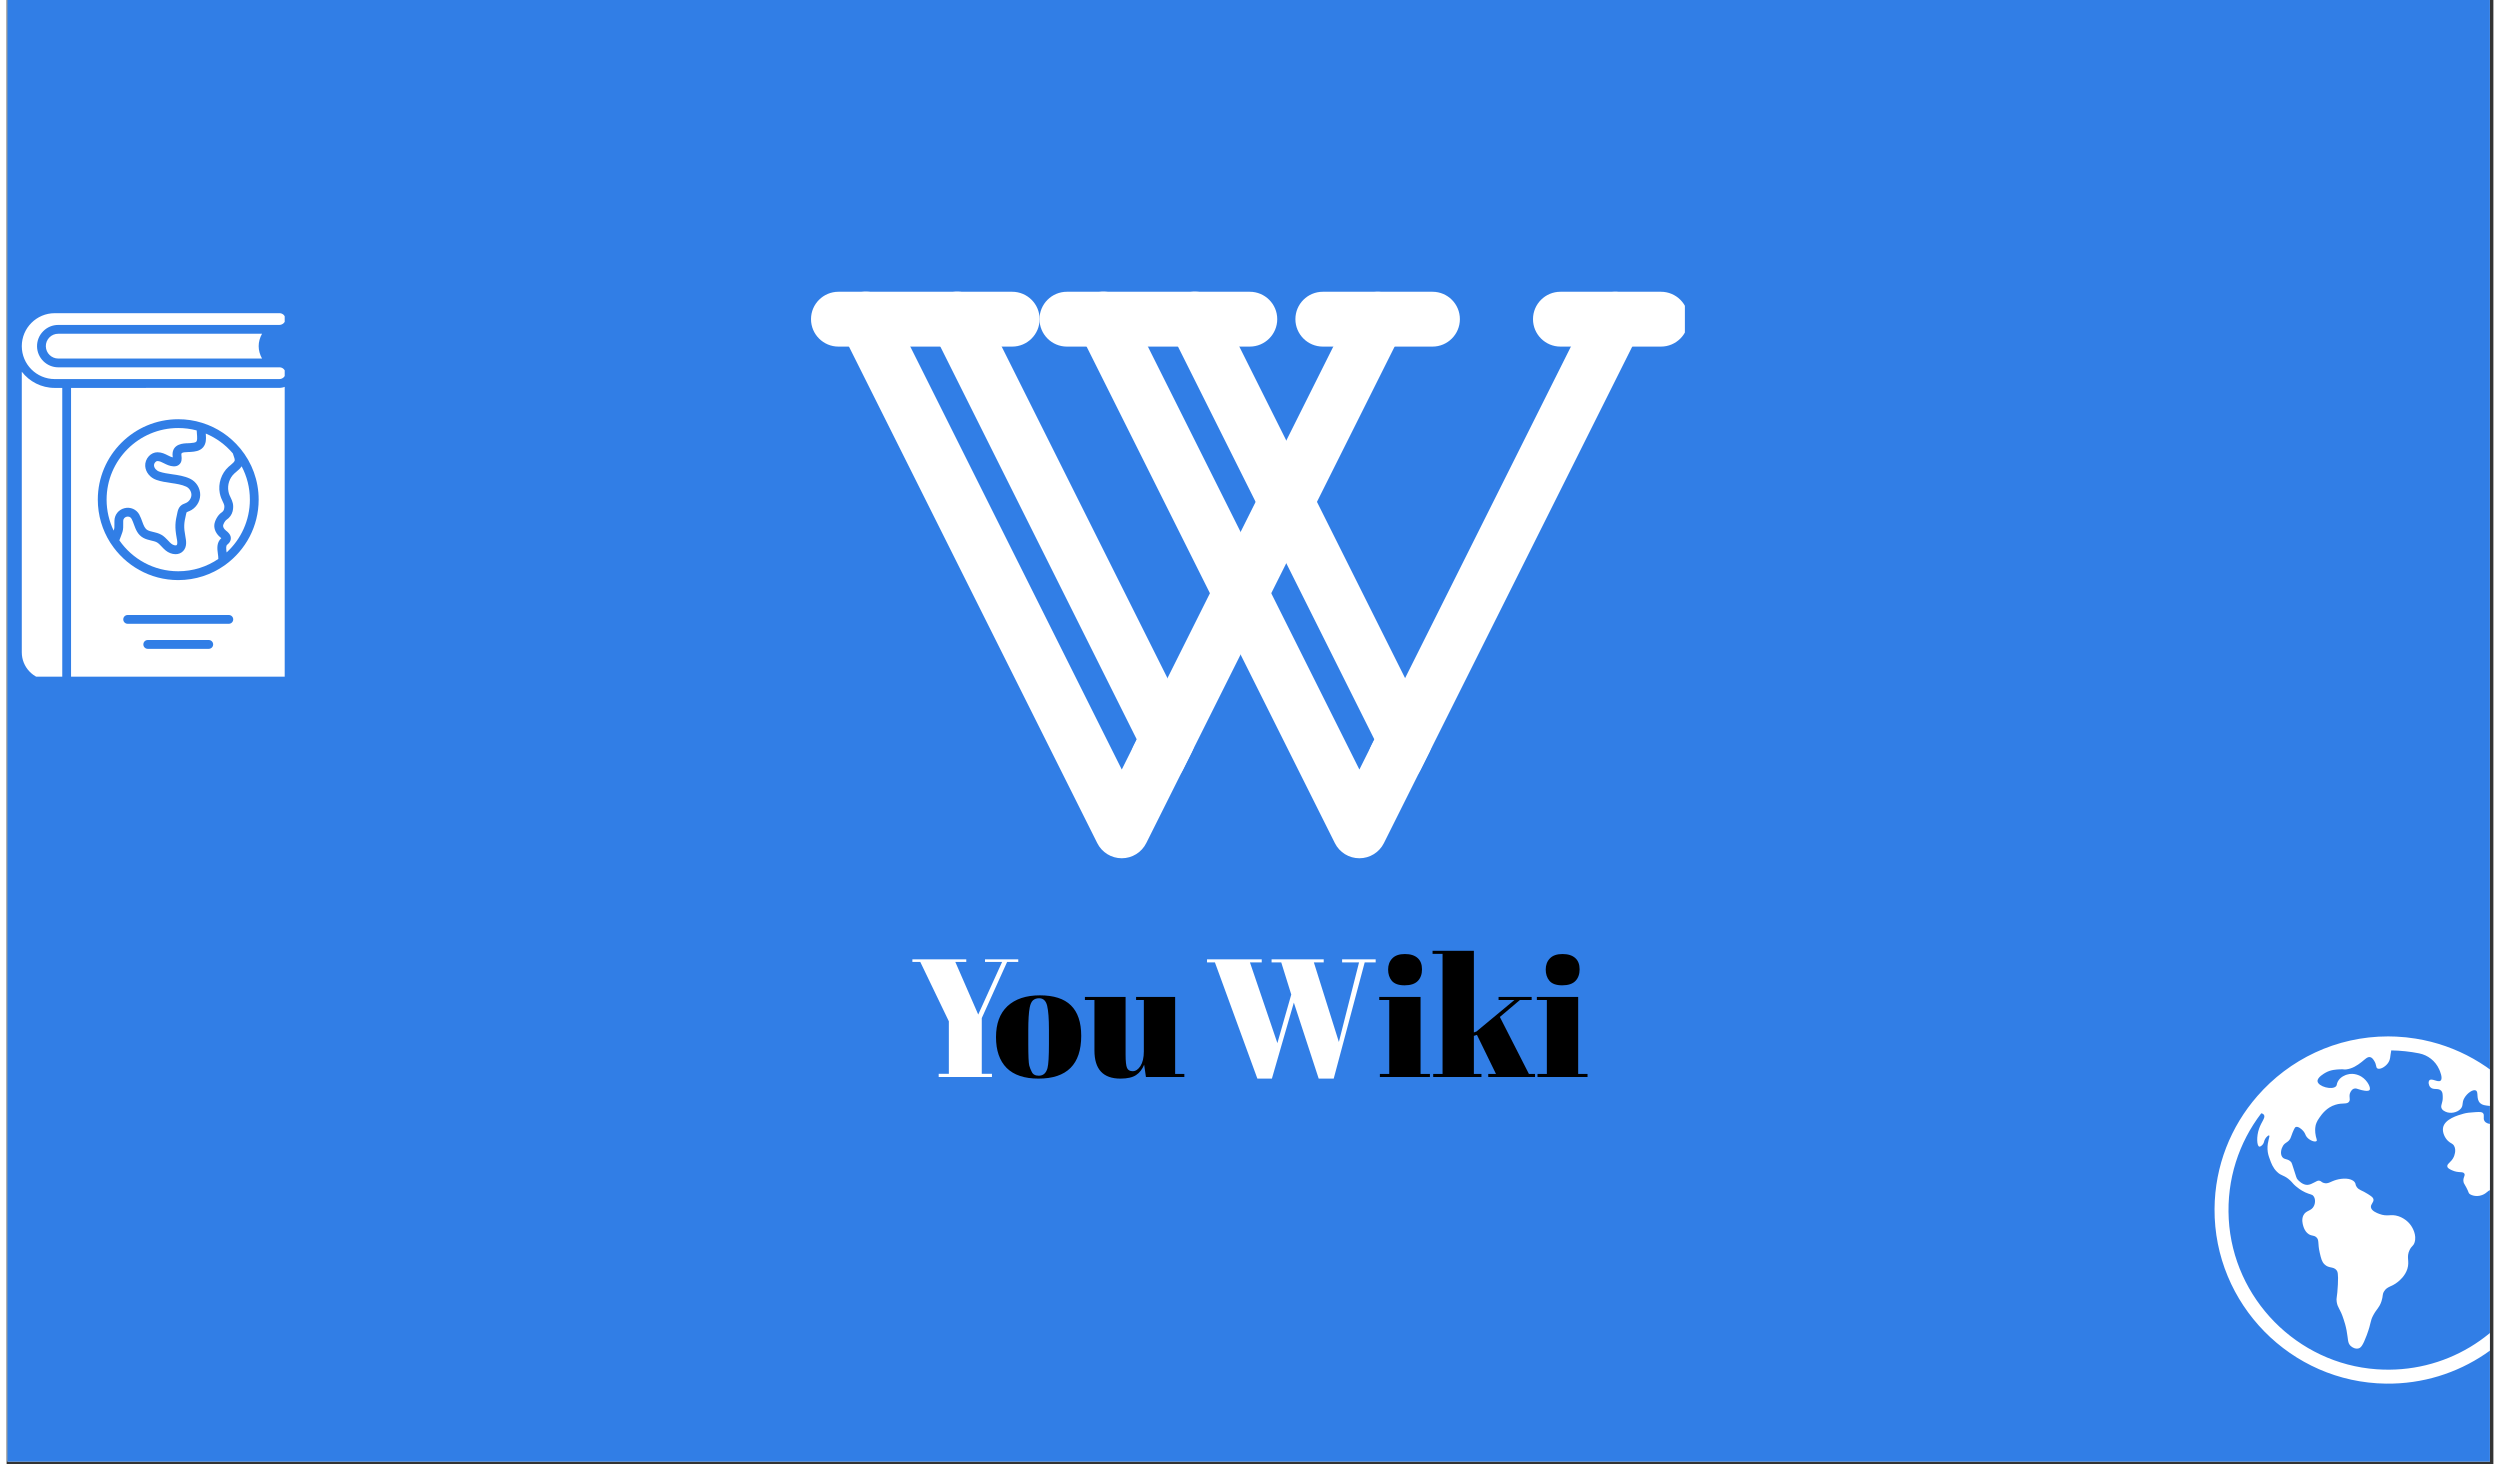<svg xmlns="http://www.w3.org/2000/svg" xmlns:xlink="http://www.w3.org/1999/xlink" width="321" zoomAndPan="magnify" viewBox="0 0 240.75 141.75" height="188" preserveAspectRatio="xMidYMid meet" version="1.0"><rect x="0" y="0" width="240.75" height="141.75" fill="#333333" stroke="none"/><defs><g/><clipPath id="9f099c93ed"><path d="M 0.086 0 L 240.414 0 L 240.414 141.5 L 0.086 141.5 Z M 0.086 0 " clip-rule="nonzero"/></clipPath><clipPath id="0bf065f8ae"><path d="M 77.875 28 L 101 28 L 101 34 L 77.875 34 Z M 77.875 28 " clip-rule="nonzero"/></clipPath><clipPath id="3947f7d8f4"><path d="M 80 28 L 116 28 L 116 83.918 L 80 83.918 Z M 80 28 " clip-rule="nonzero"/></clipPath><clipPath id="c76e961581"><path d="M 103 28 L 139 28 L 139 83.918 L 103 83.918 Z M 103 28 " clip-rule="nonzero"/></clipPath><clipPath id="acc5772666"><path d="M 147 28 L 162.477 28 L 162.477 34 L 147 34 Z M 147 28 " clip-rule="nonzero"/></clipPath><clipPath id="4f9673a50b"><path d="M 213.684 100.336 L 240.414 100.336 L 240.414 134 L 213.684 134 Z M 213.684 100.336 " clip-rule="nonzero"/></clipPath><clipPath id="403b4365cc"><path d="M 1.465 30.32 L 26.922 30.32 L 26.922 37 L 1.465 37 Z M 1.465 30.32 " clip-rule="nonzero"/></clipPath><clipPath id="1e22bd92b3"><path d="M 1.465 35 L 6 35 L 6 65.508 L 1.465 65.508 Z M 1.465 35 " clip-rule="nonzero"/></clipPath><clipPath id="f0d262a455"><path d="M 6 37 L 26.922 37 L 26.922 65.508 L 6 65.508 Z M 6 37 " clip-rule="nonzero"/></clipPath></defs><g clip-path="url(#9f099c93ed)"><path fill="#ffffff" d="M 0.086 0 L 240.414 0 L 240.414 141.5 L 0.086 141.5 Z M 0.086 0 " fill-opacity="1" fill-rule="nonzero"/><path fill="#317ee6" d="M 0.086 0 L 240.414 0 L 240.414 141.5 L 0.086 141.5 Z M 0.086 0 " fill-opacity="1" fill-rule="nonzero"/></g><g clip-path="url(#0bf065f8ae)"><path fill="#ffffff" d="M 97.352 33.555 L 80.531 33.555 C 79.066 33.555 77.875 32.363 77.875 30.898 C 77.875 29.434 79.066 28.246 80.531 28.246 L 97.352 28.246 C 98.816 28.246 100.008 29.434 100.008 30.898 C 100.008 32.363 98.816 33.555 97.352 33.555 Z M 97.352 33.555 " fill-opacity="1" fill-rule="nonzero"/></g><path fill="#ffffff" d="M 138.043 33.555 L 127.426 33.555 C 125.961 33.555 124.77 32.363 124.77 30.898 C 124.77 29.434 125.961 28.246 127.426 28.246 L 138.043 28.246 C 139.508 28.246 140.695 29.434 140.695 30.898 C 140.695 32.363 139.508 33.555 138.043 33.555 Z M 138.043 33.555 " fill-opacity="1" fill-rule="nonzero"/><path fill="#ffffff" d="M 111.496 76.012 C 111.098 76.012 110.691 75.926 110.309 75.734 C 109 75.074 108.465 73.484 109.125 72.172 L 130.359 29.715 C 131.016 28.402 132.602 27.875 133.922 28.527 C 135.23 29.188 135.766 30.777 135.109 32.09 L 113.871 74.547 C 113.406 75.477 112.469 76.012 111.496 76.012 Z M 111.496 76.012 " fill-opacity="1" fill-rule="nonzero"/><g clip-path="url(#3947f7d8f4)"><path fill="#ffffff" d="M 107.961 83.09 C 106.953 83.09 106.035 82.523 105.586 81.621 L 80.809 32.074 C 80.156 30.766 80.688 29.172 82 28.516 C 83.312 27.855 84.902 28.395 85.559 29.699 L 107.961 74.5 L 109.414 71.59 L 89.656 32.074 C 89.004 30.766 89.535 29.172 90.848 28.516 C 92.156 27.855 93.75 28.395 94.406 29.699 L 114.758 70.398 C 115.129 71.148 115.129 72.023 114.758 72.773 L 110.332 81.621 C 109.883 82.523 108.965 83.09 107.961 83.09 Z M 107.961 83.09 " fill-opacity="1" fill-rule="nonzero"/></g><g clip-path="url(#c76e961581)"><path fill="#ffffff" d="M 130.965 83.09 C 129.957 83.09 129.039 82.523 128.59 81.621 L 103.816 32.074 C 103.16 30.766 103.691 29.172 105.004 28.516 C 106.312 27.855 107.906 28.395 108.562 29.699 L 130.965 74.5 L 132.418 71.59 L 112.664 32.074 C 112.004 30.762 112.539 29.168 113.852 28.516 C 115.16 27.855 116.754 28.395 117.414 29.699 L 137.762 70.398 C 138.133 71.148 138.133 72.023 137.762 72.773 L 133.34 81.621 C 132.891 82.523 131.969 83.09 130.965 83.09 Z M 130.965 83.09 " fill-opacity="1" fill-rule="nonzero"/></g><path fill="#ffffff" d="M 120.355 33.555 L 102.648 33.555 C 101.184 33.555 99.996 32.363 99.996 30.898 C 99.996 29.434 101.184 28.246 102.648 28.246 L 120.355 28.246 C 121.82 28.246 123.012 29.434 123.012 30.898 C 123.012 32.363 121.82 33.555 120.355 33.555 Z M 120.355 33.555 " fill-opacity="1" fill-rule="nonzero"/><g clip-path="url(#acc5772666)"><path fill="#ffffff" d="M 160.16 33.555 L 150.43 33.555 C 148.965 33.555 147.773 32.363 147.773 30.898 C 147.773 29.434 148.965 28.246 150.43 28.246 L 160.16 28.246 C 161.629 28.246 162.816 29.434 162.816 30.898 C 162.816 32.363 161.629 33.555 160.16 33.555 Z M 160.16 33.555 " fill-opacity="1" fill-rule="nonzero"/></g><path fill="#ffffff" d="M 134.5 76.012 C 134.102 76.012 133.695 75.926 133.312 75.734 C 132.004 75.074 131.469 73.484 132.129 72.172 L 153.363 29.715 C 154.02 28.402 155.605 27.875 156.926 28.527 C 158.238 29.188 158.77 30.777 158.113 32.09 L 136.879 74.547 C 136.41 75.477 135.473 76.012 134.5 76.012 Z M 134.5 76.012 " fill-opacity="1" fill-rule="nonzero"/><g clip-path="url(#4f9673a50b)"><path fill="#ffffff" d="M 233.227 100.551 C 232.605 100.449 231.973 100.383 231.328 100.355 C 231.078 100.34 230.82 100.336 230.562 100.336 C 225.516 100.336 220.977 102.574 217.898 106.113 C 215.34 109.043 213.781 112.863 213.754 117.039 C 213.699 126.246 221.148 133.84 230.355 133.953 C 237.445 134.039 243.559 129.711 246.105 123.547 C 246.926 121.574 247.375 119.41 247.375 117.145 C 247.375 108.785 241.238 101.828 233.227 100.551 Z M 229.445 132.562 C 221.746 132.02 215.555 125.723 215.129 118.016 C 214.918 114.16 216.125 110.598 218.27 107.789 C 218.281 107.77 218.457 107.809 218.539 107.934 C 218.715 108.191 218.301 108.59 218.066 109.266 C 217.793 110.047 217.855 110.93 218.078 111.004 C 218.195 111.043 218.367 110.867 218.434 110.781 C 218.574 110.602 218.523 110.48 218.652 110.266 C 218.762 110.078 218.965 109.887 219.039 109.926 C 219.156 109.984 218.852 110.496 218.883 111.262 C 218.898 111.66 219.004 111.957 219.105 112.223 C 219.234 112.594 219.398 113.047 219.785 113.43 C 220.238 113.887 220.48 113.723 221.082 114.285 C 221.336 114.527 221.328 114.586 221.617 114.836 C 221.77 114.961 222.074 115.219 222.531 115.434 C 223.039 115.668 223.188 115.602 223.336 115.801 C 223.531 116.051 223.52 116.465 223.371 116.762 C 223.125 117.27 222.617 117.148 222.359 117.652 C 222.16 118.051 222.289 118.5 222.336 118.668 C 222.379 118.812 222.469 119.137 222.75 119.387 C 223.105 119.707 223.355 119.539 223.621 119.793 C 223.902 120.062 223.727 120.355 223.934 121.258 C 224.07 121.848 224.141 122.152 224.398 122.402 C 224.828 122.824 225.246 122.586 225.562 122.969 C 225.672 123.102 225.746 123.293 225.695 124.367 C 225.633 125.672 225.516 125.617 225.582 126.043 C 225.684 126.668 225.91 126.656 226.254 127.738 C 226.34 127.996 226.449 128.34 226.539 128.812 C 226.699 129.668 226.625 130 226.918 130.289 C 227.098 130.469 227.406 130.617 227.688 130.543 C 227.906 130.492 228.105 130.297 228.492 129.254 C 228.957 127.992 228.793 127.941 229.125 127.324 C 229.465 126.691 229.707 126.613 229.918 125.969 C 230.09 125.438 229.977 125.336 230.164 125.027 C 230.465 124.52 230.887 124.605 231.504 124.102 C 231.672 123.965 232.203 123.535 232.422 122.844 C 232.66 122.078 232.293 121.719 232.641 121.012 C 232.84 120.602 233 120.652 233.117 120.293 C 233.359 119.559 232.891 118.82 232.789 118.668 C 232.348 118.016 231.684 117.785 231.539 117.738 C 230.797 117.5 230.508 117.828 229.699 117.52 C 229.473 117.434 228.938 117.23 228.895 116.875 C 228.852 116.57 229.203 116.402 229.137 116.09 C 229.102 115.926 228.938 115.816 228.613 115.605 C 228.012 115.215 227.758 115.242 227.523 114.922 C 227.352 114.676 227.457 114.609 227.309 114.434 C 226.953 114.012 226.105 114.066 225.574 114.215 C 224.992 114.371 224.754 114.652 224.34 114.527 C 224.16 114.477 224.125 114.406 224.02 114.348 C 224.02 114.348 223.965 114.32 223.887 114.301 C 223.664 114.242 223.207 114.695 222.746 114.711 C 222.289 114.727 221.879 114.301 221.773 114.164 C 221.754 114.137 221.734 114.109 221.734 114.109 C 221.688 114.031 221.656 113.926 221.543 113.566 C 221.246 112.617 221.219 112.566 221.168 112.504 C 220.848 112.133 220.492 112.312 220.289 111.98 C 220.098 111.676 220.207 111.211 220.383 110.926 C 220.613 110.562 220.887 110.621 221.102 110.199 C 221.176 110.059 221.148 110.039 221.309 109.648 C 221.508 109.168 221.57 109.125 221.617 109.109 C 221.852 109.02 222.191 109.312 222.359 109.512 C 222.566 109.762 222.531 109.895 222.691 110.086 C 222.98 110.434 223.5 110.598 223.629 110.465 C 223.723 110.367 223.559 110.199 223.508 109.672 C 223.496 109.531 223.477 109.285 223.535 108.988 C 223.555 108.887 223.621 108.598 223.914 108.195 C 224.129 107.887 224.609 107.207 225.461 106.953 C 226.16 106.734 226.578 106.945 226.781 106.652 C 226.957 106.406 226.688 106.102 226.938 105.684 C 226.984 105.609 227.074 105.457 227.246 105.398 C 227.422 105.34 227.574 105.41 227.758 105.469 C 228.008 105.551 228.613 105.703 228.758 105.531 C 228.922 105.34 228.574 104.609 227.988 104.242 C 227.898 104.184 227.289 103.809 226.574 104.035 C 226.477 104.062 225.93 104.23 225.684 104.715 C 225.562 104.953 225.625 105.051 225.512 105.168 C 225.137 105.559 223.797 105.195 223.727 104.691 C 223.676 104.305 224.383 103.914 224.516 103.84 C 225.012 103.562 225.547 103.539 225.906 103.523 C 226.305 103.504 226.254 103.559 226.504 103.531 C 227.098 103.457 227.574 103.145 228 102.809 C 228.312 102.566 228.559 102.277 228.828 102.344 C 229.012 102.391 229.121 102.562 229.207 102.699 C 229.457 103.082 229.352 103.328 229.516 103.434 C 229.738 103.574 230.242 103.324 230.527 102.945 C 230.805 102.578 230.742 102.27 230.859 101.711 C 230.859 101.707 230.859 101.703 230.863 101.691 C 231.781 101.707 232.68 101.805 233.555 101.977 C 234.41 102.145 235.133 102.711 235.492 103.508 L 235.5 103.52 C 235.559 103.652 235.891 104.402 235.641 104.617 C 235.398 104.832 234.781 104.348 234.559 104.582 C 234.426 104.719 234.469 105.059 234.645 105.254 C 234.93 105.566 235.422 105.289 235.707 105.605 C 235.836 105.754 235.84 105.941 235.848 106.203 C 235.871 106.781 235.598 107.016 235.742 107.316 C 235.824 107.484 235.98 107.559 236.105 107.621 C 236.578 107.848 237.262 107.723 237.598 107.328 C 237.871 107 237.668 106.777 237.938 106.305 C 238.215 105.82 238.781 105.434 239.051 105.57 C 239.348 105.723 239.043 106.402 239.48 106.805 C 239.676 106.984 239.93 107.016 240.309 107.059 C 240.918 107.133 241.121 106.945 241.539 107.117 C 241.645 107.164 241.879 107.262 242.039 107.508 C 242.062 107.547 242.312 107.938 242.164 108.293 C 241.996 108.699 241.434 108.766 241.098 108.805 C 240.883 108.828 240.141 108.918 239.895 108.535 C 239.707 108.258 239.938 107.961 239.734 107.754 C 239.637 107.66 239.496 107.637 239.016 107.668 C 238.453 107.707 238.172 107.73 237.867 107.816 C 237.312 107.973 236.023 108.332 235.875 109.184 C 235.801 109.625 236.039 110.152 236.355 110.453 C 236.613 110.707 236.805 110.68 236.949 110.941 C 237.191 111.375 236.945 111.93 236.914 112.004 C 236.672 112.535 236.238 112.656 236.289 112.93 C 236.32 113.102 236.523 113.195 236.742 113.297 C 237.367 113.59 237.793 113.375 237.938 113.617 C 238.066 113.824 237.758 114.023 237.867 114.457 C 237.902 114.598 237.934 114.582 238.133 114.969 C 238.379 115.441 238.324 115.461 238.426 115.57 C 238.492 115.645 239.012 115.934 239.648 115.699 C 240.164 115.512 240.254 115.172 240.527 115.227 C 240.754 115.273 240.742 115.504 240.992 115.691 C 241.469 116.047 242.16 115.508 242.395 115.762 C 242.652 116.051 241.875 116.824 242.199 117.434 C 242.352 117.719 242.617 117.738 242.652 118.031 C 242.676 118.238 242.559 118.34 242.418 118.73 C 242.418 118.73 242.316 119.02 242.246 119.414 C 242.098 120.289 242.566 120.586 242.418 121.391 C 242.402 121.5 242.336 121.773 242.246 122.086 C 242.207 122.234 242.168 122.363 242.105 122.539 C 241.977 122.867 241.93 122.891 241.848 123.125 C 241.77 123.336 241.734 123.492 241.684 123.781 C 241.574 124.453 241.516 124.789 241.609 125.055 C 241.699 125.312 241.953 125.75 242.297 125.773 C 242.797 125.809 243 124.934 243.703 124.273 C 243.957 124.031 244.242 123.871 244.531 123.773 C 241.895 129.305 236.07 133.031 229.445 132.562 Z M 229.445 132.562 " fill-opacity="1" fill-rule="nonzero"/></g><path fill="#ffffff" d="M 4.141 32.668 C 3.914 32.898 3.789 33.207 3.797 33.531 C 3.809 34.184 4.348 34.711 4.996 34.711 L 24.727 34.711 C 24.516 34.328 24.402 33.926 24.402 33.512 C 24.402 33.098 24.516 32.695 24.727 32.312 L 5 32.312 C 4.676 32.309 4.367 32.438 4.141 32.668 Z M 4.141 32.668 " fill-opacity="1" fill-rule="evenodd"/><g clip-path="url(#403b4365cc)"><path fill="#ffffff" d="M 4.996 31.457 L 25.578 31.457 C 25.586 31.457 25.594 31.457 25.602 31.457 L 26.395 31.457 C 26.707 31.457 26.973 31.227 26.988 30.93 C 27 30.762 26.941 30.605 26.824 30.484 C 26.719 30.383 26.574 30.32 26.426 30.32 L 4.66 30.32 C 2.898 30.32 1.469 31.754 1.469 33.512 C 1.469 35.27 2.898 36.699 4.66 36.699 L 26.395 36.699 C 26.711 36.699 26.973 36.469 26.992 36.172 C 27.004 36.004 26.945 35.848 26.828 35.73 C 26.719 35.621 26.578 35.562 26.426 35.562 L 25.621 35.562 C 25.609 35.566 25.602 35.566 25.594 35.566 L 25.57 35.562 L 5 35.562 C 3.887 35.562 2.965 34.66 2.945 33.547 C 2.938 32.988 3.148 32.465 3.539 32.07 C 3.922 31.676 4.445 31.457 4.996 31.457 Z M 4.996 31.457 " fill-opacity="1" fill-rule="evenodd"/></g><g clip-path="url(#1e22bd92b3)"><path fill="#ffffff" d="M 1.469 35.988 L 1.469 63.156 C 1.469 64.566 2.57 65.746 3.98 65.84 C 4.027 65.844 4.098 65.848 4.16 65.848 L 5.387 65.848 L 5.387 37.555 L 4.656 37.555 C 3.363 37.555 2.207 36.941 1.469 35.988 Z M 1.469 35.988 " fill-opacity="1" fill-rule="evenodd"/></g><path fill="#ffffff" d="M 21.883 49.488 C 21.801 49.828 21.586 50.129 21.27 50.336 C 21.145 50.418 20.969 50.746 20.957 50.883 C 20.941 51.062 21.09 51.25 21.238 51.367 L 21.25 51.379 C 21.43 51.523 21.801 51.82 21.688 52.273 C 21.633 52.496 21.473 52.633 21.379 52.715 L 21.359 52.73 C 21.23 52.844 21.242 53.059 21.297 53.484 C 22.684 52.215 23.551 50.391 23.551 48.371 C 23.551 47.207 23.262 46.109 22.754 45.145 C 22.609 45.363 22.406 45.535 22.227 45.684 C 22.168 45.73 22.113 45.781 22.059 45.828 C 21.582 46.258 21.352 46.949 21.477 47.582 C 21.527 47.848 21.613 48.02 21.703 48.203 C 21.855 48.52 22.023 48.875 21.883 49.488 Z M 21.883 49.488 " fill-opacity="1" fill-rule="evenodd"/><path fill="#ffffff" d="M 17.75 46.34 C 18.355 46.621 18.754 47.262 18.742 47.93 C 18.73 48.598 18.305 49.223 17.691 49.48 C 17.652 49.496 17.617 49.512 17.578 49.523 C 17.527 49.543 17.453 49.574 17.434 49.59 C 17.418 49.605 17.402 49.664 17.379 49.758 C 17.164 50.66 17.133 51.012 17.309 51.949 C 17.383 52.344 17.488 52.938 17.086 53.355 C 16.883 53.566 16.625 53.652 16.355 53.652 C 16.016 53.652 15.664 53.512 15.398 53.293 C 15.25 53.172 15.129 53.043 15.008 52.914 C 14.859 52.754 14.715 52.602 14.559 52.512 C 14.406 52.426 14.211 52.379 14 52.332 C 13.758 52.273 13.48 52.211 13.223 52.066 C 12.684 51.762 12.496 51.242 12.328 50.781 C 12.258 50.594 12.195 50.41 12.109 50.25 L 12.094 50.227 C 11.949 49.965 11.695 50.008 11.617 50.027 C 11.461 50.066 11.289 50.195 11.289 50.441 C 11.285 50.652 11.285 50.859 11.285 51.066 C 11.281 51.371 11.172 51.648 11.074 51.895 C 11.043 51.977 11.012 52.051 10.988 52.121 C 10.969 52.188 10.941 52.25 10.914 52.312 C 12.168 54.121 14.254 55.305 16.613 55.305 C 18.051 55.305 19.387 54.867 20.496 54.113 C 20.5 53.961 20.477 53.793 20.453 53.613 C 20.387 53.129 20.309 52.527 20.785 52.102 C 20.762 52.078 20.734 52.059 20.715 52.043 L 20.703 52.031 C 20.293 51.703 20.07 51.246 20.109 50.809 C 20.141 50.445 20.43 49.867 20.797 49.625 C 20.93 49.539 21.023 49.418 21.051 49.289 C 21.125 48.977 21.066 48.852 20.934 48.578 C 20.836 48.375 20.711 48.121 20.637 47.746 C 20.457 46.824 20.789 45.824 21.484 45.195 C 21.551 45.141 21.613 45.086 21.68 45.031 C 21.875 44.867 22.078 44.699 22.086 44.551 C 22.094 44.48 22.059 44.375 22.027 44.273 L 22.02 44.254 C 21.98 44.133 21.941 44.016 21.902 43.895 C 21.199 43.062 20.301 42.402 19.281 41.973 C 19.285 42.047 19.289 42.117 19.293 42.191 C 19.309 42.453 19.336 42.941 19.02 43.309 C 18.699 43.68 18.211 43.723 17.855 43.75 L 17.812 43.754 C 17.742 43.758 17.668 43.762 17.59 43.762 C 16.914 43.777 16.918 43.879 16.918 44.012 C 16.918 44.051 16.922 44.102 16.93 44.152 C 16.953 44.367 17 44.77 16.656 45.016 C 16.562 45.086 16.395 45.164 16.145 45.148 C 15.777 45.125 15.484 44.977 15.227 44.848 C 15.004 44.734 14.812 44.637 14.609 44.637 L 14.605 44.637 C 14.508 44.637 14.43 44.707 14.395 44.746 C 14.309 44.836 14.262 44.961 14.27 45.07 C 14.285 45.312 14.496 45.559 14.777 45.656 C 15.156 45.789 15.578 45.848 16.023 45.914 C 16.602 45.996 17.195 46.082 17.75 46.34 Z M 17.75 46.34 " fill-opacity="1" fill-rule="evenodd"/><path fill="#ffffff" d="M 16.613 41.438 C 12.793 41.438 9.68 44.547 9.68 48.371 C 9.68 49.445 9.926 50.461 10.363 51.371 C 10.402 51.258 10.434 51.148 10.434 51.062 C 10.434 50.852 10.434 50.645 10.438 50.438 C 10.441 49.84 10.832 49.344 11.41 49.199 C 11.984 49.055 12.562 49.305 12.848 49.82 L 12.855 49.84 L 12.855 49.844 C 12.973 50.059 13.051 50.277 13.129 50.492 C 13.281 50.914 13.391 51.18 13.641 51.32 C 13.793 51.406 13.988 51.449 14.195 51.5 C 14.441 51.559 14.719 51.621 14.98 51.77 C 15.25 51.922 15.449 52.141 15.633 52.332 C 15.734 52.441 15.836 52.551 15.938 52.633 C 16.121 52.785 16.391 52.848 16.469 52.766 C 16.57 52.66 16.512 52.324 16.469 52.105 C 16.27 51.027 16.309 50.57 16.547 49.562 C 16.578 49.43 16.641 49.18 16.828 48.988 C 16.977 48.844 17.148 48.777 17.277 48.73 C 17.305 48.719 17.332 48.707 17.359 48.695 C 17.66 48.57 17.883 48.242 17.891 47.914 C 17.895 47.586 17.684 47.25 17.387 47.113 C 16.949 46.91 16.441 46.836 15.898 46.758 C 15.434 46.688 14.953 46.621 14.492 46.457 C 13.887 46.246 13.457 45.711 13.418 45.125 C 13.395 44.785 13.527 44.422 13.773 44.16 C 14 43.918 14.297 43.785 14.605 43.785 C 14.609 43.785 14.609 43.785 14.609 43.785 C 15.016 43.785 15.328 43.945 15.609 44.086 C 15.777 44.172 15.93 44.246 16.086 44.281 L 16.082 44.25 C 16.074 44.18 16.066 44.102 16.062 44.02 C 16.055 42.941 17.156 42.918 17.57 42.91 C 17.637 42.906 17.699 42.906 17.738 42.902 L 17.785 42.898 C 18.016 42.879 18.281 42.859 18.371 42.75 C 18.465 42.645 18.449 42.367 18.441 42.238 C 18.434 42.051 18.422 41.859 18.402 41.672 C 17.836 41.52 17.234 41.438 16.613 41.438 Z M 16.613 41.438 " fill-opacity="1" fill-rule="evenodd"/><g clip-path="url(#f0d262a455)"><path fill="#ffffff" d="M 18.965 40.949 C 20.387 41.398 21.633 42.246 22.57 43.363 C 22.602 43.391 22.625 43.422 22.648 43.453 C 23.746 44.797 24.402 46.508 24.402 48.371 C 24.402 50.953 23.141 53.242 21.203 54.66 C 21.172 54.691 21.137 54.715 21.102 54.734 C 19.832 55.633 18.285 56.16 16.613 56.16 C 13.883 56.16 11.477 54.746 10.086 52.609 C 10.066 52.582 10.047 52.555 10.031 52.527 C 9.27 51.324 8.828 49.898 8.828 48.371 C 8.828 44.078 12.32 40.586 16.617 40.586 C 17.406 40.586 18.172 40.703 18.891 40.926 C 18.914 40.93 18.941 40.938 18.965 40.949 Z M 6.238 37.555 L 6.238 65.848 L 26.637 65.848 C 26.836 65.848 26.992 65.688 26.992 65.492 L 26.992 37.426 C 26.809 37.508 26.605 37.551 26.395 37.551 Z M 11.719 59.539 L 21.512 59.539 C 21.746 59.539 21.938 59.727 21.938 59.965 C 21.938 60.199 21.746 60.391 21.512 60.391 L 11.719 60.391 C 11.484 60.391 11.293 60.199 11.293 59.965 C 11.293 59.727 11.484 59.539 11.719 59.539 Z M 13.664 61.961 L 19.57 61.961 C 19.805 61.961 19.996 62.152 19.996 62.391 C 19.996 62.625 19.805 62.816 19.57 62.816 L 13.664 62.816 C 13.43 62.816 13.238 62.625 13.238 62.391 C 13.238 62.152 13.426 61.961 13.664 61.961 Z M 13.664 61.961 " fill-opacity="1" fill-rule="evenodd"/></g><g fill="#000000" fill-opacity="1"><g transform="translate(95.488, 104.267)"><g><path d="M 5.422 -3.203 L 5.422 -4.594 C 5.422 -5.645 5.363 -6.41 5.25 -6.891 C 5.133 -7.379 4.875 -7.625 4.469 -7.625 C 4.227 -7.625 4.031 -7.555 3.875 -7.422 C 3.727 -7.285 3.625 -7.055 3.562 -6.734 C 3.469 -6.254 3.422 -5.516 3.422 -4.516 L 3.422 -3.234 C 3.422 -2.055 3.453 -1.348 3.516 -1.109 C 3.586 -0.867 3.664 -0.672 3.75 -0.516 C 3.863 -0.254 4.094 -0.125 4.438 -0.125 C 4.863 -0.125 5.145 -0.367 5.281 -0.859 C 5.375 -1.211 5.422 -1.992 5.422 -3.203 Z M 4.406 0.156 C 3.051 0.156 2.023 -0.188 1.328 -0.875 C 0.641 -1.57 0.297 -2.566 0.297 -3.859 C 0.297 -5.16 0.664 -6.16 1.406 -6.859 C 2.156 -7.555 3.203 -7.906 4.547 -7.906 C 5.891 -7.906 6.891 -7.582 7.547 -6.938 C 8.211 -6.289 8.547 -5.305 8.547 -3.984 C 8.547 -1.223 7.164 0.156 4.406 0.156 Z M 4.406 0.156 "/></g></g></g><g fill="#000000" fill-opacity="1"><g transform="translate(104.331, 104.267)"><g><path d="M 9.688 0 L 5.969 0 L 5.797 -1.188 C 5.617 -0.75 5.359 -0.414 5.016 -0.188 C 4.68 0.039 4.176 0.156 3.5 0.156 C 1.82 0.156 0.984 -0.75 0.984 -2.562 L 0.984 -7.453 L 0.062 -7.453 L 0.062 -7.75 L 4 -7.75 L 4 -2.172 C 4 -1.516 4.047 -1.082 4.141 -0.875 C 4.234 -0.664 4.414 -0.562 4.688 -0.562 C 4.969 -0.562 5.219 -0.727 5.438 -1.062 C 5.656 -1.406 5.766 -1.875 5.766 -2.469 L 5.766 -7.453 L 5.016 -7.453 L 5.016 -7.75 L 8.797 -7.75 L 8.797 -0.297 L 9.688 -0.297 Z M 9.688 0 "/></g></g></g><g fill="#ffffff" fill-opacity="1"><g transform="translate(87.595, 104.267)"><g><path d="M 6.469 -6.047 L 8.781 -11.141 L 7.125 -11.141 L 7.125 -11.391 L 10.344 -11.391 L 10.344 -11.141 L 9.266 -11.141 L 6.812 -5.703 L 6.812 -0.312 L 7.797 -0.312 L 7.797 0 L 2.641 0 L 2.641 -0.312 L 3.625 -0.312 L 3.625 -5.391 L 0.859 -11.141 L 0.094 -11.141 L 0.094 -11.391 L 5.312 -11.391 L 5.312 -11.141 L 4.25 -11.141 Z M 6.469 -6.047 "/></g></g></g><g fill="#ffffff" fill-opacity="1"><g transform="translate(116.12, 104.267)"><g><path d="M 6.906 -3.281 L 8.25 -7.984 L 7.281 -11.094 L 6.344 -11.094 L 6.344 -11.391 L 11.391 -11.391 L 11.391 -11.094 L 10.438 -11.094 L 12.859 -3.391 L 14.812 -11.094 L 13.172 -11.094 L 13.172 -11.391 L 16.422 -11.391 L 16.422 -11.094 L 15.359 -11.094 L 12.359 0.156 L 10.906 0.156 L 8.5 -7.203 L 6.375 0.156 L 4.969 0.156 L 0.859 -11.094 L 0.094 -11.094 L 0.094 -11.391 L 5.391 -11.391 L 5.391 -11.094 L 4.25 -11.094 Z M 6.906 -3.281 "/></g></g></g><g fill="#000000" fill-opacity="1"><g transform="translate(132.793, 104.267)"><g><path d="M 2.547 -8.875 C 1.973 -8.875 1.562 -9.02 1.312 -9.312 C 1.07 -9.602 0.953 -9.969 0.953 -10.406 C 0.953 -10.844 1.086 -11.203 1.359 -11.484 C 1.629 -11.766 2.035 -11.906 2.578 -11.906 C 3.117 -11.906 3.531 -11.773 3.812 -11.516 C 4.094 -11.266 4.234 -10.898 4.234 -10.422 C 4.234 -9.953 4.098 -9.578 3.828 -9.297 C 3.555 -9.016 3.129 -8.875 2.547 -8.875 Z M 0.094 -7.75 L 4.094 -7.75 L 4.094 -0.297 L 5 -0.297 L 5 0 L 0.156 0 L 0.156 -0.297 L 1.062 -0.297 L 1.062 -7.453 L 0.094 -7.453 Z M 0.094 -7.75 "/></g></g></g><g fill="#000000" fill-opacity="1"><g transform="translate(137.955, 104.267)"><g><path d="M 5.484 0 L 5.484 -0.297 L 6.234 -0.297 L 4.391 -4.078 L 4.094 -3.984 L 4.094 -0.297 L 4.828 -0.297 L 4.828 0 L 0.156 0 L 0.156 -0.297 L 1.062 -0.297 L 1.062 -11.922 L 0.094 -11.922 L 0.094 -12.219 L 4.094 -12.219 L 4.094 -4.312 L 4.344 -4.406 L 8.016 -7.453 L 6.484 -7.453 L 6.484 -7.75 L 9.688 -7.75 L 9.688 -7.453 L 8.547 -7.453 L 6.609 -5.812 L 9.422 -0.297 L 10.016 -0.297 L 10.016 0 Z M 5.484 0 "/></g></g></g><g fill="#000000" fill-opacity="1"><g transform="translate(148.052, 104.267)"><g><path d="M 2.547 -8.875 C 1.973 -8.875 1.562 -9.02 1.312 -9.312 C 1.07 -9.602 0.953 -9.969 0.953 -10.406 C 0.953 -10.844 1.086 -11.203 1.359 -11.484 C 1.629 -11.766 2.035 -11.906 2.578 -11.906 C 3.117 -11.906 3.531 -11.773 3.812 -11.516 C 4.094 -11.266 4.234 -10.898 4.234 -10.422 C 4.234 -9.953 4.098 -9.578 3.828 -9.297 C 3.555 -9.016 3.129 -8.875 2.547 -8.875 Z M 0.094 -7.75 L 4.094 -7.75 L 4.094 -0.297 L 5 -0.297 L 5 0 L 0.156 0 L 0.156 -0.297 L 1.062 -0.297 L 1.062 -7.453 L 0.094 -7.453 Z M 0.094 -7.75 "/></g></g></g></svg>